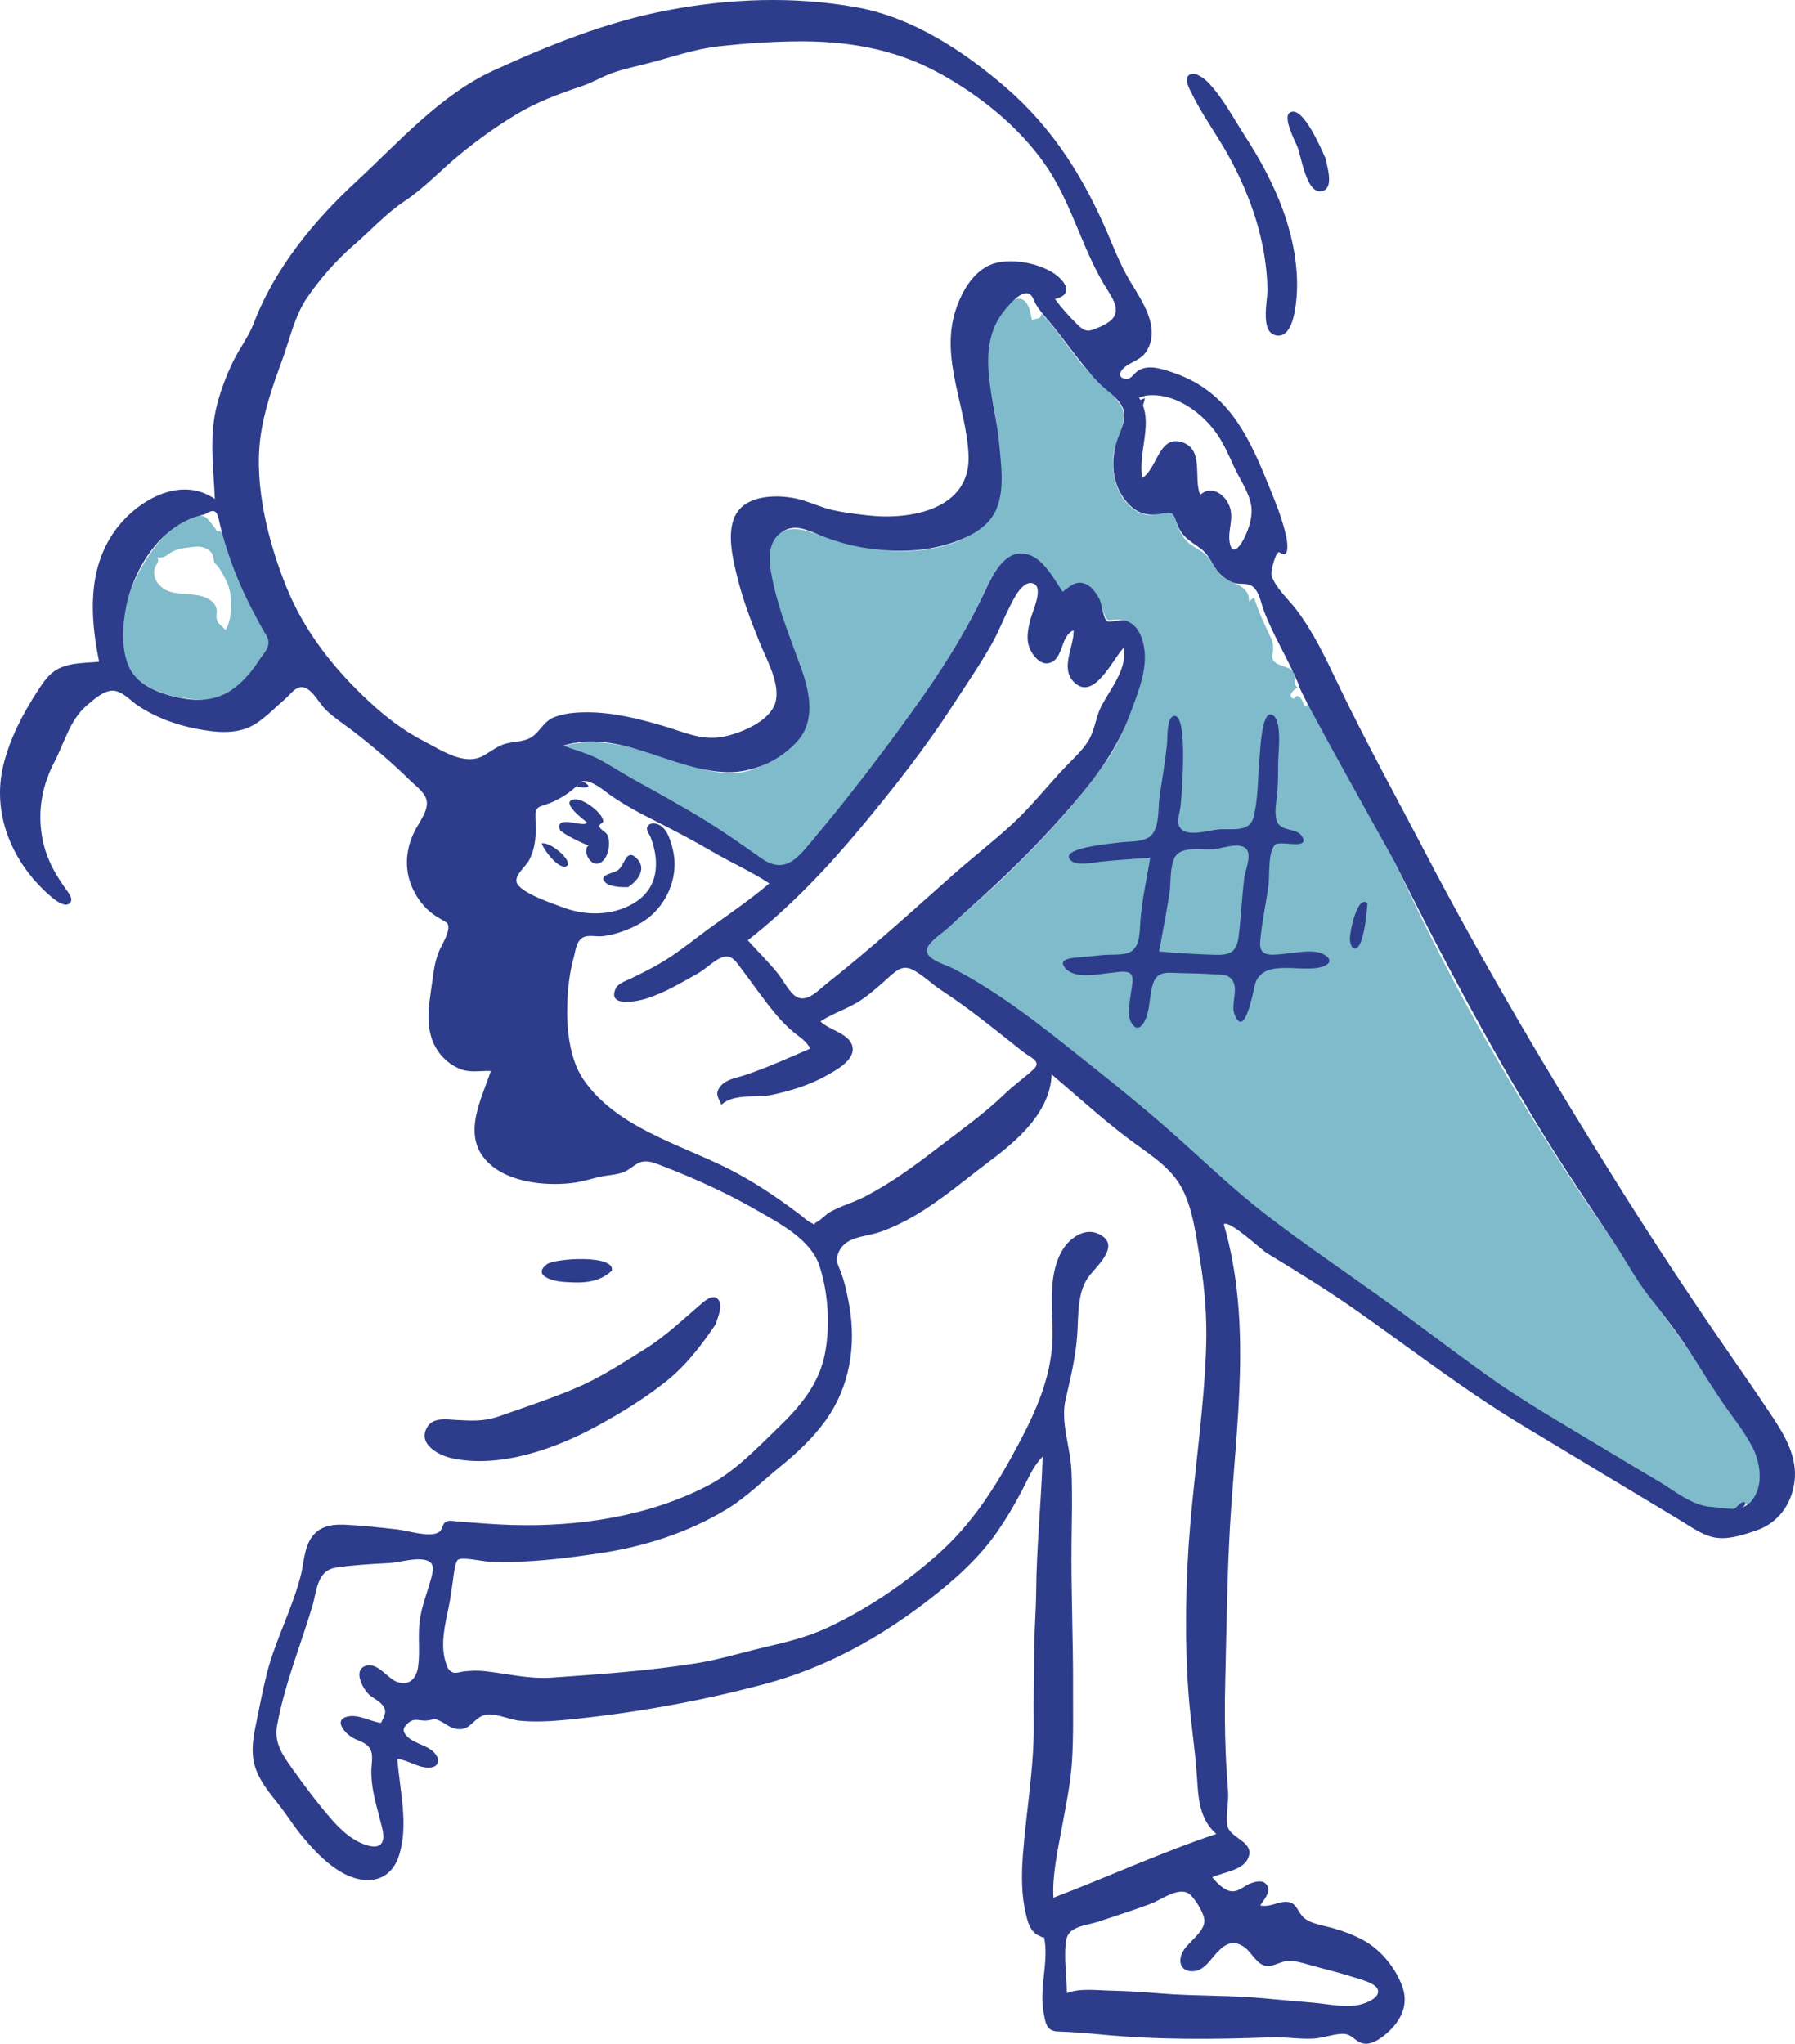 <svg width="613" height="698" viewBox="0 0 613 698" fill="none" xmlns="http://www.w3.org/2000/svg">
<path fill-rule="evenodd" clip-rule="evenodd" d="M347.373 102.024C351.336 101.6 351.902 106.975 352.442 109.425C353.969 108.461 355.329 109.383 355.674 107.132C360.506 112.194 364.375 118.005 368.665 123.504C372.78 128.78 379.212 132.977 382.772 138.523C385.793 143.232 380.808 150.382 380.192 155.403C379.497 161.062 380.974 167.539 384.839 171.853C386.647 173.87 388.858 175.272 391.53 175.814C394.187 176.353 396.715 174.794 399.055 175.126C400.996 175.401 401.081 176.684 401.758 178.591C402.686 181.207 403.87 183.677 406.061 185.515C408.511 187.567 411.142 188.16 413.011 190.918C414.642 193.324 415.566 195.654 418.096 197.325C421.47 199.554 426.884 200.228 426.519 205.433C427.099 204.972 427.679 204.512 428.259 204.05C429.604 208.373 431.455 212.559 433.432 216.624C434.358 218.529 434.834 219.541 434.786 221.66C434.754 223.056 433.989 224.112 434.816 225.464C436.14 227.627 439.68 227.333 441.297 229.082C442.954 230.876 441.234 233.309 443.149 234.872C442.342 235.119 440.107 236.925 440.947 238.022C442.156 239.598 442.247 237.438 443.095 237.698C445.041 238.294 444.63 240.723 446.148 241.383C446.46 241.519 446.436 240.064 446.42 239.689L446.418 239.675L447.59 241.962C457.456 261.055 469.018 279.243 478.313 298.612L479.417 300.942C496.92 338.357 517.728 374.788 540.739 409.106C546.167 417.201 552.124 425.243 557.143 433.569C562.186 441.938 568.471 449.355 574.049 457.356C579.787 465.588 585.039 474.156 590.823 482.35C595.436 488.885 601.074 495.842 601 504.268C600.965 508.013 600.421 512.15 596.811 514.162C596.724 512.618 594.387 514.326 593.83 514.705C591.419 516.346 592.73 516.164 590.131 515.591C585.913 514.66 582.311 515.92 578.409 513.522C570.132 508.437 561.975 503.209 553.549 498.356C535.339 487.869 517.31 477.131 500.417 464.597C470.886 442.686 438.801 423.052 411.662 398.128C384.543 373.224 356.084 348.515 323.903 330.3C321.746 329.079 315.563 327.247 316.133 324.335C316.633 321.783 322.193 318.205 324.143 316.438C330.912 310.305 337.961 304.501 344.489 298.105C356.542 286.298 368.505 273.267 378.173 259.413C382.875 252.674 385.275 245.178 388.021 237.515C390.444 230.751 392.684 222.425 388.751 215.733C386.93 212.633 384.416 211.376 380.9 211.611C377.99 211.805 378.121 212.401 376.967 209.314C375.725 205.991 374.715 202.136 371.384 200.212C367.933 198.219 365.582 200.344 362.787 202.339C359.572 197.697 355.628 189.664 349.147 189.219C342.379 188.756 338.535 197.116 336.198 202.145C329.287 217.015 320.295 230.905 310.625 244.147C300.143 258.501 289.427 273.102 277.878 286.618C275.433 289.479 272.657 293.655 269.212 295.391C265.678 297.173 262.745 295.499 259.758 293.45C252.718 288.621 245.872 283.662 238.542 279.241C230.424 274.344 222.078 269.858 213.799 265.244C210.146 263.209 206.68 260.758 202.916 258.93C199.409 257.227 195.59 256.383 192 254.892C205.183 250.962 219.068 256.111 231.546 260.195C238.022 262.314 244.795 264.521 251.709 263.951C257.689 263.459 263.116 260.257 267.846 256.76C276.396 250.438 277.068 240.943 274.279 231.346C271.071 220.3 266.164 209.677 262.456 198.782C260.77 193.826 259.608 188.563 263.447 184.281C266.882 180.449 271.327 179.978 276.015 181.486C287.383 185.144 297.467 188.579 309.653 188.231C319.18 187.96 331.298 185.256 337.717 177.514C341.235 173.27 341.369 167.435 341.383 162.171C341.401 155.932 341.007 149.658 340.134 143.482C338.576 132.462 334.534 121.428 339.603 110.728C340.791 108.219 344.099 102.374 347.373 102.024ZM446.417 239.639L446.418 239.675L446.415 239.666C446.412 239.587 446.414 239.586 446.417 239.639ZM52.11 187.913C55.089 183.792 63.24 174.197 69.463 176.297C70.55 176.663 71.335 177.747 72.051 178.554C72.559 179.213 73.062 179.875 73.562 180.541C73.873 181.416 74.43 181.674 75.234 181.316C77.417 184.338 80.497 186.621 81.751 190.333C82.993 194.011 86.329 197.578 88.296 200.952C89.818 203.561 93.248 210.527 92.986 213.79V222.119C92.676 225.356 86.625 231.147 84.497 233.336C79.213 238.775 73.474 239.471 65.643 238.777C59.01 238.189 50.418 235.978 45.928 230.705C41.618 225.646 41.679 217.806 42.317 211.576C43.208 202.875 47.024 194.949 52.11 187.913ZM72.52 189.294C71.306 187.038 68.649 186.481 66.314 186.748C63.98 187.015 61.302 187.211 59.162 188.252C57.186 189.214 56.185 190.899 53.722 190.333C54.698 192.015 52.95 192.986 52.698 194.501C52.374 196.447 53.002 198.192 54.288 199.669C56.949 202.727 60.925 202.668 64.624 202.966C67.751 203.218 71.598 203.736 73.436 206.666C74.621 208.556 73.546 209.917 74.101 211.815C74.51 213.214 76.218 214.017 76.966 215.218C79.469 211.533 79.381 203.641 77.854 199.701C77.133 197.84 75.769 195.417 74.689 193.783C74.335 193.247 73.5 192.609 73.278 192.167C72.894 191.404 72.94 190.073 72.52 189.294Z" fill="#7FBBCA"/>
<path fill-rule="evenodd" clip-rule="evenodd" d="M364.309 680.712C368.838 678.941 374.42 679.768 379.167 679.853C385.128 679.961 391.105 680.413 397.048 680.878C408.461 681.773 419.816 681.395 431.239 682.462C436.91 682.992 442.585 683.481 448.26 683.964C453.229 684.387 458.999 685.705 463.96 684.757C466.008 684.365 471.536 682.438 470.512 679.439C469.721 677.125 463.498 675.698 461.471 675.04C456.702 673.489 451.778 672.378 446.957 670.996C444.481 670.287 442.015 669.523 439.408 669.77C437.195 669.979 434.864 671.63 432.622 671.44C429.307 671.16 427.598 666.996 425.166 665.16C421.294 662.235 418.424 663.798 415.455 667.021C413.26 669.403 411.17 673.008 407.568 673.222C402.987 673.493 402.095 669.565 404.117 666.234C405.979 663.165 411.049 660.019 411.321 656.194C411.493 653.777 407.627 647.308 405.401 646.388C401.659 644.842 396.369 648.937 392.986 650.194C387.077 652.388 381.045 654.331 375.062 656.313C370.97 657.668 364.898 657.788 364.125 662.583C363.158 668.587 364.336 674.683 364.309 680.712ZM130.118 588.419C131.308 585.783 132.557 584.284 130.179 581.838C128.849 580.47 126.973 579.797 125.664 578.378C123.697 576.245 120.615 570.415 124.831 568.947C128.861 567.543 132.256 573.152 135.499 574.384C139.615 575.948 142.165 573.326 142.754 569.393C143.51 564.34 142.678 559.059 143.282 553.943C143.872 548.927 145.624 544.762 146.968 539.96C147.88 536.704 148.995 533.426 144.86 532.704C141.068 532.042 136.67 533.617 132.825 533.828C126.828 534.157 120.759 534.46 114.812 535.359C108.172 536.363 108.293 543.153 106.626 548.704C102.584 562.161 97.164 575.365 94.64 589.238C93.552 595.22 96.436 599.317 99.794 604.021C103.997 609.91 108.37 615.784 113.131 621.24C116.31 624.883 119.892 628.276 124.521 629.951C129.765 631.849 131.769 629.742 130.56 624.573C128.962 617.75 126.552 611.159 126.836 604.053C126.94 601.465 127.692 598.685 125.826 596.519C124.532 595.017 122.315 594.511 120.626 593.597C117.842 592.089 113.529 587.237 118.953 586.193C122.637 585.483 126.552 587.961 130.118 588.419ZM255.38 321.144C258.69 324.84 262.288 328.376 265.426 332.215C267.225 334.418 268.5 337.064 270.431 339.151C274.66 343.722 278.874 338.657 282.619 335.696C297.347 324.052 311.207 311.434 325.24 298.971C331.926 293.033 339.039 287.557 345.618 281.506C352.283 275.377 357.832 268.202 364.076 261.671C367.075 258.535 370.665 255.424 372.516 251.418C374.096 248.002 374.444 244.286 376.244 240.908C379.36 235.058 385.074 228.267 383.764 221.192C379.905 225.237 373.479 239.732 366.746 232.934C361.941 228.082 366.849 220.91 366.635 215.253C362.073 217.189 363.259 225.039 358.395 226.428C355.764 227.18 353.514 224.798 352.287 222.71C350.166 219.1 350.944 215.322 351.908 211.492C352.564 208.882 356.754 200.275 352.61 199.213C349.019 198.292 346.01 204.897 344.819 207.237C342.638 211.529 340.949 215.967 338.554 220.166C334.424 227.405 329.667 234.321 325.131 241.311C315.79 255.706 305.138 269.218 294.181 282.413C282.477 296.506 269.809 309.795 255.38 321.144ZM359.145 366.931C358.673 379.612 347.776 389.228 338.349 396.279C326.301 405.29 315.187 415.531 300.818 420.659C295.286 422.634 288.378 422.065 286.162 428.291C285.296 430.726 286.082 431.62 287.021 434.07C288.489 437.904 289.372 442.061 290.069 446.096C292.439 459.824 290.135 473.804 281.886 485.233C277.501 491.309 271.898 496.474 266.105 501.183C260.326 505.881 254.86 511.361 248.489 515.247C234.901 523.536 219.806 528.295 204.138 530.585C195.989 531.777 187.807 532.838 179.577 533.259C175.309 533.477 171.033 533.517 166.763 533.33C164.855 533.246 157.76 531.634 156.381 532.727C155.32 533.569 154.847 538.664 154.635 540.07C154.184 543.042 153.829 545.973 153.215 548.92C151.982 554.835 150.321 561.526 152.138 567.493C152.664 569.219 153.09 570.624 154.688 571.204C155.701 571.572 157.496 570.925 158.52 570.82C160.837 570.582 163.024 570.489 165.354 570.736C173.001 571.545 180.51 573.499 188.238 572.967C204.714 571.832 221.206 570.672 237.531 568.094C245.472 566.84 253.091 564.467 260.9 562.635C268.343 560.888 275.782 559.124 282.729 555.843C296.339 549.413 308.918 540.908 320.154 530.945C332.15 520.308 340.091 507.7 347.595 493.63C354.187 481.27 359.745 468.76 359.456 454.511C359.273 445.494 357.981 434.322 363.194 426.369C365.576 422.737 370.38 419.37 374.856 421.291C382.979 424.778 375.305 431.682 372.207 435.464C367.744 440.913 368.344 449.21 367.881 455.874C367.334 463.738 365.567 470.635 363.844 478.239C362.158 485.682 365.559 494.512 365.895 502.105C366.26 510.338 366.02 518.58 365.928 526.817C365.745 543.199 366.506 559.537 366.45 575.917C366.42 584.412 366.637 592.949 366.1 601.432C365.611 609.168 364.026 616.569 362.639 624.163C361.278 631.618 359.294 640.545 359.753 648.123C378.366 641.038 396.484 632.669 415.384 626.34C409.489 621.2 409.227 613.936 408.751 606.687C408.125 597.128 406.552 587.65 405.865 578.091C404.509 559.212 404.89 539.352 406.496 520.494C408.22 500.248 411.278 480.07 411.907 459.739C412.21 449.945 411.452 440.126 409.857 430.461C408.513 422.319 407.346 412.073 403.1 404.859C399.043 397.965 391.585 393.586 385.361 388.89C376.26 382.024 367.83 374.303 359.145 366.931ZM360.272 102.123C362.602 105.274 365.235 108.182 368.022 110.935C370.897 113.776 372.121 113.148 375.561 111.671C382.401 108.731 382.27 105.331 378.452 99.438C369.595 85.767 366.235 69.488 356.864 56.098C347.631 42.904 334.2 32.245 320.1 24.637C304.969 16.473 288.572 13.875 271.517 14.119C262.802 14.244 254.03 14.845 245.369 15.822C236.943 16.771 229.449 19.536 221.293 21.624C217.187 22.674 212.953 23.546 208.961 24.989C205.459 26.256 202.31 28.211 198.772 29.394C191.026 31.982 183.231 34.875 176.242 39.108C169.409 43.247 163.253 47.662 157.047 52.743C150.62 58.006 145.038 64.122 138.088 68.743C131.761 72.951 126.729 78.618 120.992 83.549C114.998 88.7 109.47 95.012 104.973 101.522C100.576 107.887 98.903 116.123 96.247 123.301C93.155 131.656 90.088 140.587 88.923 149.445C86.753 165.951 91.624 185.244 97.819 200.519C103.945 215.627 113.874 228.233 125.721 239.294C131.496 244.689 137.798 249.585 144.859 253.192C150.899 256.278 158.775 261.826 165.349 257.949C168.011 256.379 170.172 254.554 173.249 253.847C176.613 253.075 179.908 253.391 182.623 250.925C184.931 248.829 186.035 246.299 189.065 245.034C192.658 243.533 196.907 243.26 200.754 243.272C209.393 243.301 218.037 245.463 226.282 247.861C233.838 250.058 240.161 253.372 248.188 251.364C254.153 249.872 263.72 245.905 265.006 239.067C266.155 232.955 261.72 225.054 259.487 219.585C256.4 212.027 253.604 204.592 251.665 196.646C250.128 190.35 247.715 180.277 252.053 174.522C256.316 168.868 266.171 168.936 272.294 170.358C276.307 171.29 279.996 173.167 284.011 174.113C288.101 175.077 292.333 175.561 296.505 176.034C310.964 177.669 331.534 173.972 330.764 155.496C330.079 139.029 321.005 122.522 326.319 106.035C328.484 99.315 332.908 91.543 340.275 89.769C346.118 88.362 354.015 89.837 359.17 92.893C363.306 95.346 367.405 100.483 360.272 102.123ZM69.917 175.675C55.343 178.518 45.704 193.881 43.033 207.504C41.822 213.677 41.395 221.029 43.736 227.002C46.434 233.888 54.061 236.762 60.791 238.206C68.484 239.857 75.301 239.212 81.4 233.879C84.081 231.533 86.352 228.801 88.279 225.816C90.249 222.763 92.989 220.539 91.008 217.127C86.097 208.673 81.907 200.368 78.673 191.068C77.23 186.918 75.947 182.863 74.989 178.589C74.229 175.195 73.861 173.124 69.917 175.675ZM197.564 267.893C194.744 270.609 191.504 272.773 187.864 274.233C183.871 275.834 182.659 275.065 182.857 279.684C183.076 284.784 183.113 288.866 180.788 293.612C179.7 295.834 175.68 298.832 176.439 301.331C177.529 304.918 188.693 308.545 191.95 309.799C199.742 312.801 208.833 312.862 216.188 308.621C224.731 303.695 225.487 294.764 222.269 286.121C221.926 285.199 220.677 283.641 220.984 282.634C221.548 280.789 223.869 281.055 225.201 281.76C228.093 283.29 229.301 287.943 229.924 290.847C231.587 298.605 228.532 307.007 222.726 312.352C219.775 315.067 216.085 316.882 212.321 318.19C210.185 318.933 207.943 319.52 205.687 319.747C203.864 319.93 201.562 319.355 199.821 319.875C196.753 320.789 196.616 324.573 195.849 327.339C194.479 332.283 193.907 337.635 193.727 342.75C193.436 351.023 194.421 361.563 199.18 368.577C210.283 384.941 231.757 390.621 248.523 399.042C257.435 403.519 265.699 409.143 273.634 415.155C274.418 415.749 275.591 416.913 276.532 417.376C279.713 418.941 276.935 418.371 278.971 417.337C280.539 416.541 281.881 414.812 283.501 413.911C287.232 411.834 291.422 410.713 295.217 408.751C304.04 404.188 311.846 398.526 319.677 392.483C327.701 386.29 335.828 380.636 343.148 373.587C346.235 370.615 349.71 368.165 352.841 365.321C355.995 362.455 351.959 361.266 349.288 359.157C340.198 351.978 331.221 344.571 321.514 338.226C318.276 336.109 315.42 333.254 312.042 331.383C308.514 329.429 306.42 331.18 303.641 333.665C300.604 336.38 297.709 339.042 294.329 341.365C289.865 344.434 284.675 345.911 280.187 348.833C283.068 351.849 290.094 352.858 291.113 357.427C292.147 362.057 285.252 365.67 282.029 367.458C276.339 370.616 270.062 372.533 263.721 373.903C258.445 375.042 250.623 373.327 246.395 377.309C245.189 374.759 244.059 373.427 246.043 370.988C248.025 368.553 251.558 368.134 254.355 367.197C261.908 364.666 269.348 361.294 276.657 358.133C275.687 355.863 273.262 354.309 271.414 352.831C268.775 350.72 266.558 348.381 264.41 345.756C260.312 340.749 256.637 335.408 252.734 330.254C251.042 328.018 249.498 325.786 246.407 327.024C243.678 328.117 241.015 330.95 238.393 332.418C232.462 335.738 227.274 338.925 220.746 341.037C218.116 341.888 207.345 344.312 210.21 337.728C211.059 335.776 213.897 334.972 215.645 334.119C218.875 332.541 222.095 330.933 225.207 329.131C231.6 325.431 237.238 320.65 243.219 316.346C249.817 311.598 256.528 306.99 262.723 301.713C256.559 297.63 249.721 294.64 243.347 290.906C236.904 287.131 230.414 283.719 223.75 280.366C218.444 277.696 213.051 274.849 208.213 271.399C206.29 270.026 199.673 264.324 197.564 267.893ZM391.377 135.097C390.566 135.301 389.764 135.533 388.968 135.791C394.372 144.053 388.406 154.281 390.097 163.22C395.086 160.27 395.739 148.795 403.314 150.917C411.472 153.202 407.412 163.243 409.882 168.986C413.738 165.616 418.239 168.766 419.83 172.764C421.552 177.096 419.164 181.095 419.967 185.382C420.797 189.818 423.276 186.907 424.65 184.291C426.401 180.956 427.931 176.448 427.286 172.633C426.501 167.994 423.386 163.68 421.456 159.466C419.539 155.279 417.723 151.006 414.949 147.291C409.693 140.257 400.565 133.937 391.377 135.097ZM443.634 234.17C440.107 225.365 434.886 217.302 431.55 208.427C430.575 205.832 430.03 201.695 427.45 200.096C425.755 199.045 423.499 199.676 421.63 199.111C419.766 198.548 417.802 197.206 416.465 195.821C414.02 193.288 413.227 189.812 410.343 187.606C406.621 184.759 403.746 183.667 401.975 178.91C400.585 175.174 400.582 174.626 396.404 175.46C391.843 176.37 388.138 175.255 384.991 171.692C379.662 165.659 379.073 157.16 381.688 149.878C382.911 146.472 385.039 142.51 383.272 138.945C381.629 135.632 377.642 133.254 375.115 130.614C368.728 123.941 363.729 116.132 357.74 109.13C356.306 107.455 354.841 105.784 353.736 103.864C353.034 102.644 352.62 100.546 350.993 100.201C348.194 99.607 344.285 104.448 342.877 106.211C332.567 119.115 339.943 136.69 341.199 151.237C341.838 158.645 343.275 167.526 339.989 174.502C336.894 181.075 329.058 184.356 322.455 186.186C313.548 188.655 303.982 188.546 294.919 187.047C290.172 186.262 285.616 184.922 281.123 183.224C276.525 181.486 271.743 178.497 267.057 181.65C261.009 185.721 262.878 193.888 264.206 199.84C266.376 209.563 270.165 218.632 273.517 227.973C276.332 235.818 278.611 245.66 272.693 252.68C266.782 259.691 256.979 264.079 247.855 263.715C228.939 262.961 211.672 248.857 192.342 254.626C195.974 256.127 199.813 257.01 203.362 258.729C207.646 260.803 211.611 263.56 215.77 265.868C223.753 270.296 231.764 274.661 239.566 279.406C246.616 283.692 253.281 288.388 260.009 293.139C268.393 299.058 272.809 292.502 278.187 286.108C289.929 272.151 301.106 257.371 311.774 242.58C321.049 229.722 329.658 216.296 336.365 201.931C338.765 196.791 342.806 188.072 349.829 189.086C356.063 189.986 359.699 197.508 362.922 202.112C365.171 200.5 367.099 198.346 370.135 199.233C372.654 199.967 374.395 202.551 375.51 204.755C376.276 206.27 376.798 211.375 378.08 212.143C378.991 212.69 382.475 211.515 384.028 211.874C389.343 213.102 391.042 219.934 390.988 224.675C390.913 231.211 388.182 237.75 385.944 243.802C380.928 257.369 372.334 267.972 362.861 278.692C353.246 289.571 343.181 299.432 332.337 309.086C329.661 311.468 327.011 313.878 324.402 316.334C322.262 318.347 318.874 320.442 317.2 322.808C314.101 327.185 322.391 329.172 325.476 330.774C338.749 337.666 350.981 346.744 362.67 356C374.725 365.546 386.847 375.129 398.43 385.244C409.761 395.139 420.464 405.685 432.397 414.887C444.656 424.34 457.501 433.068 470.099 442.063C482.709 451.067 494.979 460.54 507.574 469.556C519.883 478.366 533.096 485.919 546.043 493.741C552.815 497.834 559.623 501.867 566.427 505.907C571.929 509.174 577.9 514.251 584.423 514.664C590.3 515.036 595.874 517.199 599.387 510.809C602.053 505.958 600.949 499.285 598.614 494.573C595.765 488.821 591.307 483.533 587.726 478.21C583.607 472.09 579.785 465.793 575.72 459.641C571.823 453.742 567.491 448.298 563.143 442.739C558.735 437.103 555.39 430.751 551.461 424.784C543.064 412.027 534.43 399.501 526.469 386.459C508.211 356.547 491.859 325.668 476.233 294.325C474.857 291.563 442.735 234.661 443.634 234.17ZM417.927 418.07C427.74 451.988 422.081 486.478 420.069 520.983C419.052 538.429 418.897 555.984 418.446 573.454C418.226 581.946 418.242 590.445 418.594 598.934C418.772 603.204 419.084 607.46 419.388 611.722C419.657 615.491 418.646 619.658 419.121 623.294C419.73 627.952 428.978 628.866 426.137 634.844C424.231 638.855 417.556 639.467 413.98 641.158C415.57 642.999 418.057 645.754 420.709 645.928C423.097 646.083 424.942 644.012 427.083 643.229C428.984 642.533 431.599 641.859 432.799 644.078C434.056 646.401 431.424 648.983 430.383 650.783C433.922 651.468 436.37 649.355 439.563 649.549C442.922 649.753 443.074 653.058 445.282 654.971C447.806 657.158 452.214 657.628 455.326 658.548C458.947 659.618 462.586 660.946 465.883 662.804C471.778 666.125 476.841 672.4 479.02 678.822C481.277 685.478 477.752 691.238 472.501 695.323C470.544 696.844 467.74 698.612 465.145 697.792C462.179 696.854 461.716 694.441 458.102 694.62C454.856 694.781 451.775 696.077 448.512 696.243C443.716 696.488 438.925 695.614 434.124 695.798C414.75 696.542 395.374 696.708 376.033 694.845C371.028 694.363 366.123 693.969 361.19 693.811C357.354 693.689 357.033 690.828 356.383 687.236C354.813 678.562 358.285 670.022 356.566 661.593C356.68 662.149 353.964 660.702 353.637 660.427C351.643 658.749 350.977 656.365 350.384 653.887C348.802 647.29 348.818 640.568 349.307 633.84C350.419 618.568 353.26 603.438 353.028 588.086C352.91 580.348 353.144 572.628 353.146 564.893C353.148 557.788 353.791 550.776 353.851 543.72C353.982 528.25 355.611 512.953 356.065 497.5C352.845 500.632 351.137 505 349.092 508.909C346.576 513.715 343.77 518.472 340.697 522.944C334.353 532.18 325.841 539.697 317.023 546.511C300.195 559.514 281.913 569.585 261.296 575.1C238.977 581.07 216.405 585.101 193.396 587.365C188.072 587.889 182.689 588.173 177.354 587.654C173.86 587.315 168.181 584.492 164.861 585.924C161.088 587.552 160.329 591.467 155.382 590.369C153.494 589.95 152.127 588.689 150.474 587.839C148.043 586.588 147.946 587.452 145.625 587.611C143.037 587.789 141.486 586.496 139.23 588.58C137.315 590.349 137.501 591.589 139.25 593.245C141.709 595.573 145.645 595.963 148.106 598.394C150.501 600.758 150.072 603.664 146.373 603.699C142.651 603.735 139.343 601.085 135.706 600.74C136.481 611.5 139.719 623.521 136.129 634.078C134.463 638.975 130.89 642.13 125.561 642.096C116.643 642.039 108.821 633.835 103.45 627.445C100.481 623.913 98.075 619.944 95.208 616.324C92.277 612.624 89.134 608.903 87.456 604.428C85.671 599.667 86.192 594.889 87.19 590.002C88.425 583.952 89.573 577.841 91.066 571.849C93.961 560.23 99.784 549.623 102.724 538.039C103.836 533.656 103.822 528.513 106.629 524.755C109.6 520.775 114.223 520.52 118.808 520.775C124.483 521.09 130.154 521.718 135.799 522.36C139.364 522.765 147.175 525.336 150.076 523.145C151.075 522.391 151.077 520.414 152.245 519.732C153.371 519.074 155.189 519.546 156.42 519.638C162.515 520.09 168.663 520.639 174.77 520.817C197.47 521.481 221.424 517.943 241.691 507.398C251.096 502.504 258.261 494.8 265.82 487.524C273.253 480.369 279.731 472.668 281.731 462.281C283.557 452.798 282.866 441.457 279.833 432.278C276.879 423.337 266.394 417.921 258.763 413.512C248.181 407.398 236.947 402.331 225.546 397.942C223.736 397.246 221.536 396.359 219.546 396.715C217.105 397.152 215.466 399.266 213.246 400.2C210.607 401.309 207.37 401.315 204.585 401.963C201.885 402.591 199.253 403.455 196.503 403.87C187.842 405.176 175.671 404.133 168.513 398.601C156.813 389.559 163.882 376.762 167.641 365.756C163.667 365.622 160.358 366.551 156.565 364.851C152.786 363.156 149.831 360.156 148.108 356.398C144.974 349.56 146.784 341.703 147.709 334.573C148.127 331.349 148.604 328.15 149.834 325.122C150.787 322.777 152.351 320.542 152.929 318.062C153.565 315.33 152.74 315.171 150.462 313.865C146.949 311.851 144.421 309.535 142.271 306C138.06 299.077 137.956 291.52 141.406 284.237C142.803 281.29 146.135 277.237 145.756 273.795C145.43 270.833 142.078 268.526 140.104 266.587C134.008 260.598 127.527 255.069 120.767 249.845C117.608 247.403 114.128 245.187 111.257 242.413C109.153 240.381 107.016 235.96 104.139 234.891C101.259 233.822 99.341 237.038 97.335 238.762C94.207 241.449 91.211 244.541 87.803 246.87C81.691 251.048 74.113 250.266 67.21 248.932C60 247.537 53.313 245.082 47.165 241.031C44.723 239.421 41.87 236.152 38.863 235.89C35.651 235.611 32.161 238.804 29.865 240.721C23.872 245.726 22.073 253.5 18.582 260.224C14.684 267.733 13.028 275.527 14.089 283.968C15.043 291.562 17.968 297.3 22.32 303.434C23.219 304.703 25.326 307.1 23.786 308.503C21.902 310.22 18.042 306.777 16.777 305.665C4.212 294.614 -2.929 277.963 1.15 261.294C3.339 252.344 7.622 244.063 12.596 236.362C14.711 233.086 16.774 229.811 20.452 228.14C24.639 226.239 29.383 226.465 33.855 226.009C30.762 210.867 29.794 194.39 39.299 181.193C46.593 171.066 61.531 162.205 73.369 170.417C72.884 159.254 71.293 148.653 74.264 137.661C75.595 132.736 77.419 127.943 79.661 123.358C81.857 118.866 84.89 115.056 86.664 110.38C93.664 91.934 107.095 75.457 121.44 62.218C135.941 48.836 150.17 32.51 168.436 24.138C187.492 15.402 206.899 7.552 227.561 3.583C249.006 -0.537 271.049 -1.383 292.653 2.518C311.591 5.937 329.118 17.436 343.448 29.832C359.8 43.977 370.357 61.029 378.708 80.782C380.542 85.121 382.311 89.498 384.561 93.644C387.057 98.245 390.263 102.524 392.099 107.461C393.736 111.864 394.012 116.641 391.096 120.575C389.046 123.341 384.84 123.965 383.048 126.495C382.143 127.771 382.234 128.985 384.223 129.365C386.277 129.757 387.256 127.466 388.733 126.547C392.409 124.259 397.596 126.209 401.312 127.508C410.125 130.589 417.023 136.123 422.297 143.793C427.344 151.134 430.696 159.474 434.028 167.683C436.131 172.862 438.132 178.007 439.29 183.494C439.725 185.558 440.332 191.154 437.07 188.702C435.747 187.708 433.857 195.252 434.214 196.453C435.454 200.631 439.878 204.548 442.481 207.931C448.603 215.883 452.703 224.791 457.021 233.785C466.375 253.261 476.791 272.168 486.798 291.307C507.177 330.282 529.448 367.76 552.808 405.014C564.382 423.471 576.314 441.613 588.686 459.546C594.146 467.459 599.622 475.377 604.962 483.371C609.501 490.164 613.98 497.728 612.812 506.206C611.743 513.969 607.131 520.204 599.673 522.743C595.677 524.104 590.932 525.672 586.655 525.254C581.978 524.797 577.851 521.668 573.953 519.319C556.037 508.522 538.119 497.736 520.192 486.959C500.143 474.906 481.807 460.595 462.679 447.194C452.946 440.376 442.91 434.231 432.769 428.059C430.485 426.669 420.124 416.711 417.927 418.07Z" fill="#2D3D8B"/>
<path fill-rule="evenodd" clip-rule="evenodd" d="M244.331 452.383C239.434 459.593 234.284 466.369 227.391 471.84C220.129 477.603 212.535 482.272 204.427 486.744C190.128 494.63 170.961 501.614 154.353 498.039C149.63 497.023 142.074 492.89 146.18 486.99C148.244 484.025 152.671 484.798 155.805 484.961C160.854 485.225 165.269 485.512 170.107 483.814C178.996 480.691 187.946 477.746 196.626 474.071C205.033 470.51 212.406 465.627 220.119 460.83C227.353 456.331 232.871 450.946 239.226 445.507C240.966 444.018 243.958 441.411 245.604 444.308C246.794 446.401 244.983 450.336 244.331 452.383Z" fill="#2D3D8B"/>
<path fill-rule="evenodd" clip-rule="evenodd" d="M442.212 106.069C441.665 109.192 440.185 115.406 435.791 114.557C430.185 113.475 432.947 102.501 432.861 98.776C432.489 82.544 427.197 66.936 419.36 52.862C415.463 45.866 410.663 39.396 407.122 32.199C406.434 30.801 404.346 27.332 405.863 25.816C407.685 23.994 411.176 26.743 412.46 28.043C417.422 33.071 421.375 40.608 425.205 46.523C430.32 54.421 434.838 62.763 438.082 71.619C441.999 82.316 444.199 94.723 442.212 106.069Z" fill="#2D3D8B"/>
<path fill-rule="evenodd" clip-rule="evenodd" d="M452.699 54.161C453.223 56.976 455.785 64.635 451.216 65.314C446.037 66.084 444.428 53.323 442.99 49.942C442.232 48.16 438.192 40.31 440.298 38.601C444.682 35.044 451.66 51.896 452.699 54.161Z" fill="#2D3D8B"/>
<path fill-rule="evenodd" clip-rule="evenodd" d="M208.948 433.991C204.032 438.47 198.325 438.207 192.12 437.781C188.969 437.564 181.672 435.698 186.743 431.79C189.392 429.749 210.175 428.345 208.948 433.991Z" fill="#2D3D8B"/>
<path fill-rule="evenodd" clip-rule="evenodd" d="M592 516C592.35 515.305 595.299 511.969 595.935 513.318C596.536 514.59 592.779 515.962 592 516Z" fill="#2D3D8B"/>
<path fill-rule="evenodd" clip-rule="evenodd" d="M201 268.392C200.395 269.639 197.87 268.55 197 268.739C198.182 266.208 199.587 266.75 201 268.392Z" fill="#2D3D8B"/>
<path fill-rule="evenodd" clip-rule="evenodd" d="M391 136C390.737 137 390.475 138 390.213 139C389.809 138.251 389.404 137.502 389 136.752C389.666 136.502 390.334 136.251 391 136Z" fill="#2D3D8B"/>
<path fill-rule="evenodd" clip-rule="evenodd" d="M395.828 324.935C402.137 325.571 408.467 325.893 414.801 326.088C420.148 326.252 422.344 325.241 423.027 319.684C423.836 313.096 424.112 306.449 424.921 299.858C425.288 296.864 428.192 290.881 424.694 289.278C421.762 287.935 417.189 289.859 414.118 290.085C410.697 290.337 405.535 289.294 402.511 291.322C399.278 293.49 399.982 301.082 399.431 304.645C398.381 311.438 397.115 318.185 395.828 324.935ZM392.818 292.938C387.1 293.37 381.363 293.711 375.661 294.32C373.123 294.592 367.987 295.847 365.848 294C360.827 289.667 379.592 288.146 381.721 287.804C385.309 287.228 391.449 287.993 393.749 284.606C396.024 281.256 395.449 275.627 396.037 271.738C396.922 265.885 397.934 260.04 398.525 254.149C398.723 252.169 398.44 245.628 400.531 244.656C405.337 242.422 403.827 265.443 403.748 267.171C403.613 270.142 403.464 273.127 403.05 276.073C402.817 277.734 401.996 279.98 402.502 281.648C403.951 286.431 412.183 283.673 415.933 283.291C420.135 282.863 426.624 284.491 428.015 279.306C429.763 272.79 429.509 265.39 430.157 258.686C430.336 256.832 430.804 242.986 434.221 244.059C438.036 245.258 436.547 256.828 436.512 259.807C436.473 263.169 436.486 266.533 436.258 269.889C436.054 272.904 435.204 276.599 435.833 279.586C436.936 284.823 443.145 282.038 444.947 286.204C446.659 290.163 437.325 287.059 435.582 288.419C432.979 290.45 433.605 298.936 433.233 301.907C432.417 308.434 430.85 315.211 430.34 321.718C429.939 326.855 434.068 326.173 438.27 325.801C441.874 325.482 445.833 324.626 449.445 325.107C452.347 325.492 456.402 328.166 452.177 329.945C445.571 332.728 432.12 327.043 428.801 335.494C428.175 337.088 425.262 355.576 421.602 346.45C420.072 342.635 423.818 336.65 419.823 333.727C418.438 332.713 416.375 332.892 414.768 332.78C410.811 332.504 406.829 332.41 402.864 332.328C398.911 332.246 395.359 331.45 393.832 335.78C392.643 339.154 392.775 342.929 391.825 346.382C391.112 348.97 388.772 353.5 386.345 349.266C384.751 346.485 385.971 341.626 386.286 338.602C386.443 337.088 387.346 333.955 386.197 332.683C384.964 331.318 381.664 332.057 380.104 332.18C375.601 332.537 367.215 334.704 363.768 330.62C360.885 327.203 366.879 327.138 369.236 326.907C371.664 326.669 374.093 326.449 376.519 326.194C379.19 325.912 382.726 326.288 385.24 325.451C389.462 324.045 389.161 318.305 389.438 314.582C389.981 307.309 391.617 300.125 392.818 292.938Z" fill="#2D3D8B"/>
<path fill-rule="evenodd" clip-rule="evenodd" d="M467 308.471C466.659 312.67 466.204 317.378 464.848 321.369C463.822 324.385 461.751 325.302 461.045 321.461C460.597 319.027 463.572 305.308 467 308.471Z" fill="#2D3D8B"/>
<path fill-rule="evenodd" clip-rule="evenodd" d="M200.428 280.822C198.744 279.613 190.769 273.254 196.533 273.003C199.476 272.874 205.817 277.715 205.999 280.401C206.045 281.079 204.595 281.43 204.674 282.086C204.824 283.335 206.673 283.926 207.269 284.919C208.582 287.109 208.037 291.436 206.341 293.518C202.473 298.266 198.178 290.228 201.172 288.651C200.505 289.002 191.551 284.451 191.215 283.423C189.373 277.79 199.975 283.097 200.428 280.822Z" fill="#2D3D8B"/>
<path fill-rule="evenodd" clip-rule="evenodd" d="M214.484 302.988C212.439 303.052 208.331 302.91 206.799 301.45C203.951 298.735 209.506 298.375 211.131 297.11C213.409 295.339 213.856 289.577 217.432 293.142C220.979 296.679 217.86 300.793 214.484 302.988Z" fill="#2D3D8B"/>
<path fill-rule="evenodd" clip-rule="evenodd" d="M185 288.026C188.698 287.484 196.925 295.456 192.933 295.986C190.291 296.337 185.577 290.156 185 288.026Z" fill="#2D3D8B"/>
</svg>
